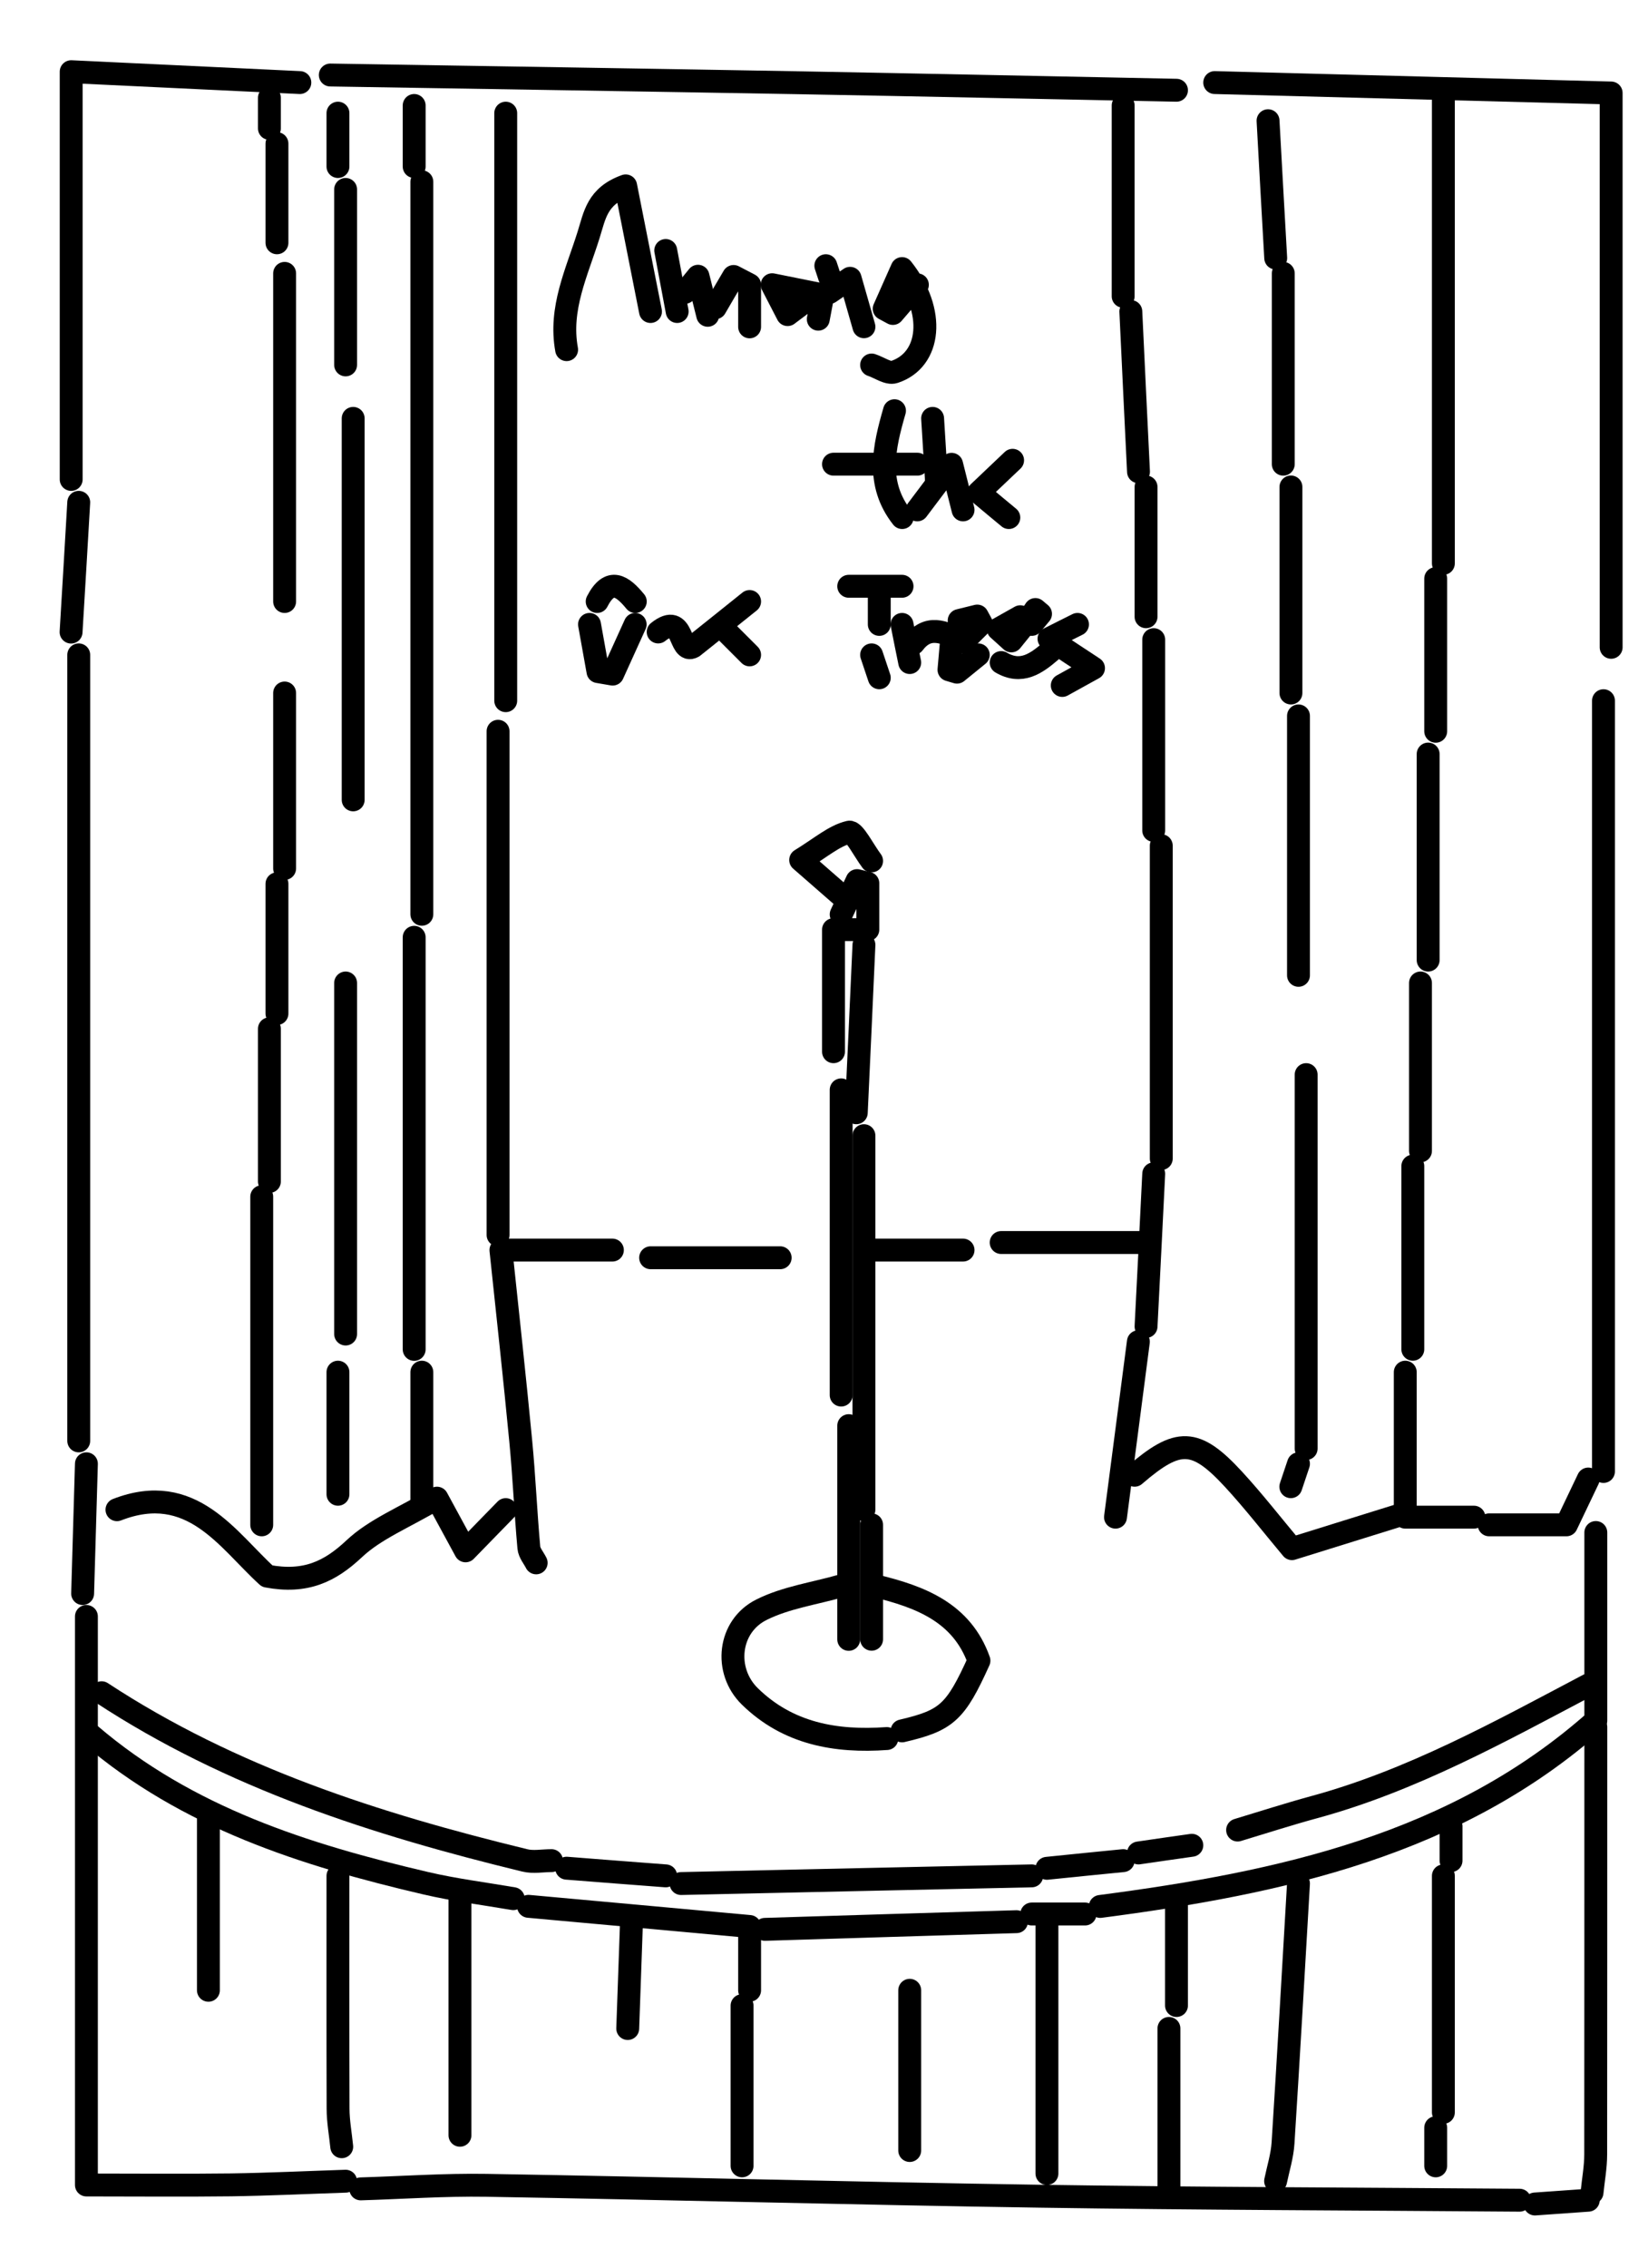 <?xml version="1.0" encoding="UTF-8"?>
<svg id="Layer_1" data-name="Layer 1" xmlns="http://www.w3.org/2000/svg" viewBox="0 0 144 198">
  <defs>
    <style>
      .cls-1 {
        fill: none;
        stroke: #000;
        stroke-linecap: round;
        stroke-linejoin: round;
        stroke-width: 2px;
      }
    </style>
  </defs>
  <path class="cls-1" d="M102.8,7.88c-11.1-.22-22.2-.46-33.31-.66-13.54-.24-27.09-.45-40.63-.67"/>
  <path class="cls-1" d="M6.88,57.18v68.63"/>
  <path class="cls-1" d="M140.11,61.18v67.3"/>
  <path class="cls-1" d="M36.86,15.87v63.96"/>
  <path class="cls-1" d="M106.14,7.21c11.43.3,22.87.6,34.64.91v48.4"/>
  <path class="cls-1" d="M7.55,141.14v49.64c4.44,0,8.55.04,12.66-.01,3.33-.05,6.66-.21,9.99-.32"/>
  <path class="cls-1" d="M44.19,9.88v51.3"/>
  <path class="cls-1" d="M26.2,7.21c-6.55-.31-13.09-.62-19.98-.95v35.6"/>
  <path class="cls-1" d="M43.52,63.85v43.98"/>
  <path class="cls-1" d="M126.12,8.21v40.98"/>
  <path class="cls-1" d="M139.44,150.8c0,12.44,0,24.87-.01,37.31,0,1.11-.21,2.22-.32,3.33"/>
  <path class="cls-1" d="M8.88,147.8c11.32,7.43,23.97,11.48,36.98,14.64.73.18,1.55.02,2.33.02"/>
  <path class="cls-1" d="M36.19,81.84v35.98"/>
  <path class="cls-1" d="M132.78,192.11c-13.99-.11-27.98-.14-41.97-.35-16.1-.24-32.2-.68-48.3-.95-3.66-.06-7.33.2-10.99.31"/>
  <path class="cls-1" d="M30.86,36.53v33.31"/>
  <path class="cls-1" d="M114.13,93.83v32.65"/>
  <path class="cls-1" d="M30.2,85.83v30.65"/>
  <path class="cls-1" d="M138.78,147.13c-7.76,4.09-15.43,8.35-23.98,10.67-2.24.61-4.44,1.32-6.66,1.99"/>
  <path class="cls-1" d="M90.15,163.79c-10.21.22-20.43.44-30.64.67"/>
  <path class="cls-1" d="M22.87,104.49v28.65"/>
  <path class="cls-1" d="M24.87,23.87v28.65"/>
  <path class="cls-1" d="M101.47,73.84v27.32"/>
  <path class="cls-1" d="M73.5,138.47c-2.33.67-4.82,1.01-6.96,2.08-2.9,1.44-3.32,5.32-1.02,7.57,3.33,3.26,7.51,4,11.97,3.68"/>
  <path class="cls-1" d="M73.5,95.16v26.65"/>
  <path class="cls-1" d="M53.51,109.15h-9.74c.59,5.6,1.2,11.12,1.73,16.66.3,3.1.43,6.22.71,9.32.04.46.42.89.64,1.33"/>
  <path class="cls-1" d="M44.19,131.81c-.93.96-1.86,1.91-3.51,3.6-.85-1.57-1.56-2.87-2.5-4.6-2.89,1.71-5.4,2.7-7.23,4.42-2.12,1.99-4.24,3.02-7.6,2.39-3.45-3.13-6.59-8.34-13.13-5.8"/>
  <path class="cls-1" d="M113.46,164.46c-.44,7.55-.87,15.1-1.35,22.65-.07,1.12-.42,2.22-.65,3.33"/>
  <path class="cls-1" d="M122.79,132.14c-3.05.95-6.11,1.9-9.9,3.08-1.75-2.09-3.35-4.15-5.11-6.06-3.33-3.61-4.84-3.63-8.64-.35"/>
  <path class="cls-1" d="M29.53,163.79c0,6.77-.01,13.55.01,20.32,0,1.11.21,2.22.32,3.33"/>
  <path class="cls-1" d="M139.44,133.81v16.43c-12.23,10.85-27.52,14.16-43.3,16.22"/>
  <path class="cls-1" d="M113.46,62.51v22.65"/>
  <path class="cls-1" d="M75.49,99.16v32.65"/>
  <path class="cls-1" d="M88.82,167.79c-7.33.22-14.65.44-21.98.67"/>
  <path class="cls-1" d="M91.48,167.79v21.99"/>
  <path class="cls-1" d="M7.88,151.46c8.48,7.25,18.73,10.5,29.31,12.97,2.52.59,5.1.91,7.66,1.35"/>
  <path class="cls-1" d="M126.12,163.79v20.65"/>
  <path class="cls-1" d="M40.19,165.79v20.65"/>
  <path class="cls-1" d="M56.84,27.2c-.71-3.59-1.42-7.18-2.17-10.97-2.5.9-2.7,2.56-3.24,4.28-1.03,3.29-2.58,6.42-1.92,10.02"/>
  <path class="cls-1" d="M78.82,151.13c3.9-.91,4.67-1.6,6.72-6.13-1.49-4.2-5.12-5.58-9.05-6.53"/>
  <path class="cls-1" d="M112.8,42.52v17.99"/>
  <path class="cls-1" d="M124.79,65.84v17.99"/>
  <path class="cls-1" d="M100.81,55.85v16.66"/>
  <path class="cls-1" d="M112.13,23.87v16.66"/>
  <path class="cls-1" d="M98.14,9.21v16.66"/>
  <path class="cls-1" d="M123.45,101.82v15.99"/>
  <path class="cls-1" d="M46.18,166.45c6.32.57,12.63,1.15,19.32,1.76v5.57"/>
  <path class="cls-1" d="M30.2,16.54v15.32"/>
  <path class="cls-1" d="M24.87,60.51v15.32"/>
  <path class="cls-1" d="M18.21,158.79v14.99"/>
  <path class="cls-1" d="M124.12,85.83v14.66"/>
  <path class="cls-1" d="M102.14,177.11v14.33"/>
  <path class="cls-1" d="M79.49,173.78v13.99"/>
  <path class="cls-1" d="M64.84,175.12v13.99"/>
  <path class="cls-1" d="M98.81,27.2c.22,4.66.44,9.33.67,13.99"/>
  <path class="cls-1" d="M74.16,124.48v18.66"/>
  <path class="cls-1" d="M23.54,89.83v13.33"/>
  <path class="cls-1" d="M125.45,50.52v13.33"/>
  <path class="cls-1" d="M100.47,108.49h-12.99"/>
  <path class="cls-1" d="M99.47,117.15c-.67,5.11-1.33,10.22-2,15.32"/>
  <path class="cls-1" d="M110.8,10.54c.22,4,.44,8,.67,11.99"/>
  <path class="cls-1" d="M36.86,119.81v11.66"/>
  <path class="cls-1" d="M68.17,109.82h-11.32"/>
  <path class="cls-1" d="M7.55,127.81c-.11,3.78-.22,7.55-.33,11.33"/>
  <path class="cls-1" d="M6.88,43.86c-.22,3.78-.44,7.55-.67,11.33"/>
  <path class="cls-1" d="M24.2,77.17v11.33"/>
  <path class="cls-1" d="M100.14,42.52v11.33"/>
  <path class="cls-1" d="M122.79,119.81v12.66h6"/>
  <path class="cls-1" d="M76.16,75.17c-.67-.89-1.53-2.61-1.96-2.51-1.31.31-2.45,1.33-4.24,2.43,1.53,1.33,2.53,2.21,3.53,3.08"/>
  <path class="cls-1" d="M29.53,119.81v10.66"/>
  <path class="cls-1" d="M80.16,24.87c-.71.83-1.42,1.67-2.14,2.5-.25-.14-.5-.27-.76-.41.48-1.09.97-2.18,1.56-3.51,2.98,3.74,2.51,7.99-.68,9.03-.54.18-1.31-.39-1.98-.61"/>
  <path class="cls-1" d="M138.78,129.14c-.6,1.25-1.2,2.51-1.91,4h-6.75"/>
  <path class="cls-1" d="M75.49,82.5c-.22,4.89-.44,9.77-.67,14.66"/>
  <path class="cls-1" d="M55.18,167.79c-.11,3.11-.22,6.22-.33,9.33"/>
  <path class="cls-1" d="M51.51,54.52c.25,1.37.49,2.75.74,4.12.43.07.86.15,1.28.22.66-1.45,1.31-2.89,1.97-4.34"/>
  <path class="cls-1" d="M102.8,166.45v8.66"/>
  <path class="cls-1" d="M58.17,163.79c-2.89-.22-5.77-.44-8.66-.67"/>
  <path class="cls-1" d="M24.2,12.54v8.66"/>
  <path class="cls-1" d="M94.15,54.52c-.72.36-1.45.72-2.49,1.25,1.36.9,2.33,1.55,3.89,2.57-1.23.68-1.98,1.1-2.73,1.51"/>
  <path class="cls-1" d="M76.16,109.15h7.99"/>
  <path class="cls-1" d="M100.81,102.49c-.22,4.44-.44,8.88-.67,13.33"/>
  <path class="cls-1" d="M98.14,162.46c-2.22.22-4.44.44-6.66.67"/>
  <path class="cls-1" d="M75.49,28.53c-.35-1.22-.69-2.43-1.21-4.23-.68.47-1.24.85-1.79,1.23"/>
  <path class="cls-1" d="M73.5,79.84c.46-.98.93-1.97,1.39-2.95.31.08.63.15.94.23v4.05h-3v10.66"/>
  <path class="cls-1" d="M58.17,21.87c.33,1.78.67,3.55,1,5.33"/>
  <path class="cls-1" d="M65.5,52.52c-1.65,1.32-3.29,2.64-4.94,3.95-1.27.7-.74-3.14-3.05-1.29"/>
  <path class="cls-1" d="M81.49,36.53c.11,1.78.22,3.55.33,5.33"/>
  <path class="cls-1" d="M36.19,9.21v5.33"/>
  <path class="cls-1" d="M76.16,133.14v9.99"/>
  <path class="cls-1" d="M138.78,192.11c-1.55.11-3.11.22-4.66.33"/>
  <path class="cls-1" d="M29.53,9.88v4.66"/>
  <path class="cls-1" d="M83.15,55.85c-.08.88-.15,1.75-.23,2.63.23.07.47.14.7.21.62-.5,1.24-1,1.86-1.51"/>
  <path class="cls-1" d="M78.16,35.86c-.92,3.19-1.66,6.37.67,9.33"/>
  <path class="cls-1" d="M104.14,161.12c-1.55.22-3.11.44-4.66.67"/>
  <path class="cls-1" d="M79.82,56.18c1.21-1.6,2.59-1.13,4.34-.14.48-.48,1.03-1.03,1.59-1.59l-.36-.66c-.53.13-1.05.26-1.58.39"/>
  <path class="cls-1" d="M84.15,44.52c-.28-1.12-.56-2.25-1-3.98-1.21,1.61-2.11,2.79-3,3.98"/>
  <path class="cls-1" d="M61.84,27.53c-.25-1.02-.51-2.04-.85-3.41-.56.68-.85,1.05-1.15,1.41"/>
  <path class="cls-1" d="M80.16,40.53h-7.33"/>
  <path class="cls-1" d="M91.81,56.85c-1.27,1.09-2.57,2.03-4.33,1"/>
  <path class="cls-1" d="M55.51,52.52c-1.11-1.35-2.22-2.16-3.33,0"/>
  <path class="cls-1" d="M88.48,40.19c-.85.81-1.71,1.62-2.96,2.81,1.08.9,1.85,1.55,2.63,2.19"/>
  <path class="cls-1" d="M62.5,26.87c.53-.91,1.06-1.82,1.6-2.73.47.24.93.49,1.4.73v3.67"/>
  <path class="cls-1" d="M78.82,54.52c.22,1.11.44,2.22.67,3.33"/>
  <path class="cls-1" d="M125.45,185.78v3.33"/>
  <path class="cls-1" d="M90.15,167.12h4.66"/>
  <path class="cls-1" d="M126.79,159.46v3"/>
  <path class="cls-1" d="M71.5,27.87c.1-.56.21-1.11.4-2.12-1.19-.24-2.41-.48-4.43-.89.7,1.35.97,1.88,1.35,2.61.65-.49,1.17-.88,1.68-1.26"/>
  <path class="cls-1" d="M78.82,51.19h-4.66"/>
  <path class="cls-1" d="M76.83,51.85v2.67"/>
  <path class="cls-1" d="M23.54,8.54v2.67"/>
  <path class="cls-1" d="M90.15,54.52c.26-.31.51-.61.77-.92-.15-.13-.3-.26-.45-.38-.22.32-.43.65-.65.97"/>
  <path class="cls-1" d="M63.17,54.85c.78.78,1.55,1.55,2.33,2.33"/>
  <path class="cls-1" d="M113.46,127.81c-.22.67-.44,1.33-.67,2"/>
  <path class="cls-1" d="M76.16,57.18c.22.67.44,1.33.67,2"/>
  <path class="cls-1" d="M89.15,53.85c-.64.36-1.28.72-1.92,1.08l1.14,1.03c.48-.59.96-1.19,1.44-1.78"/>
  <path class="cls-1" d="M72.16,23.2c.11.33.22.67.33,1"/>
</svg>